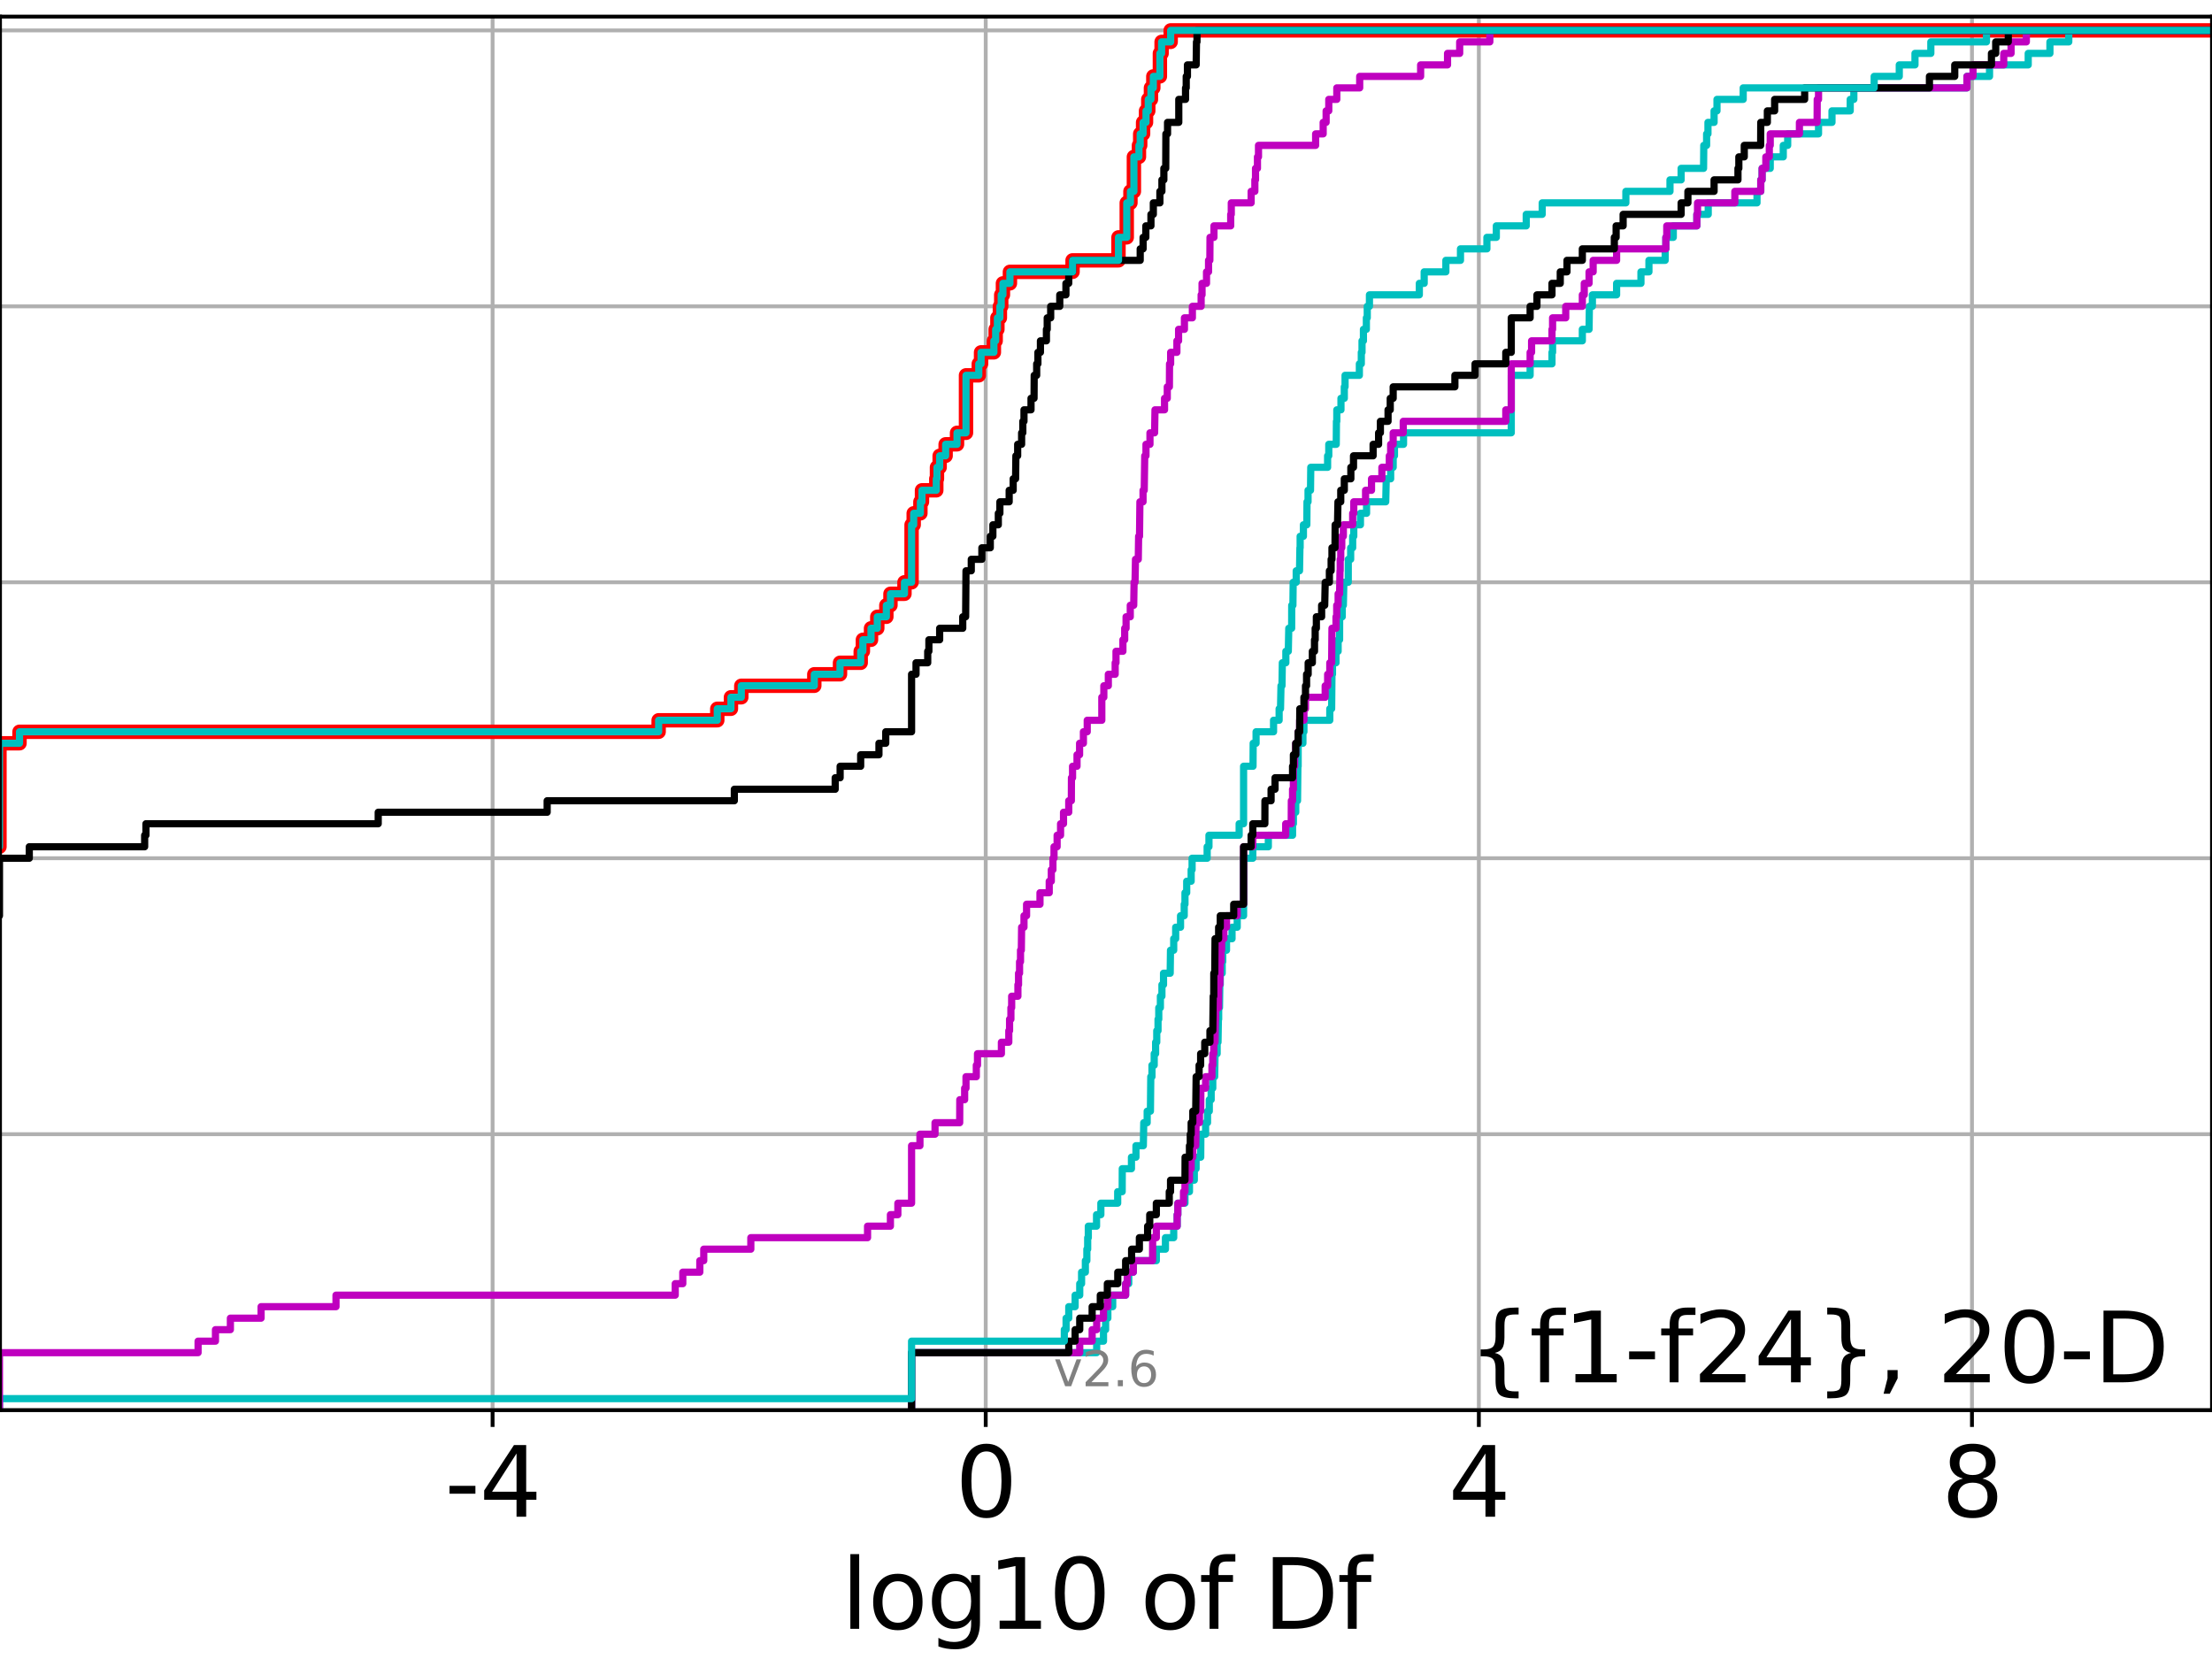 <?xml version="1.0" encoding="utf-8" standalone="no"?>
<!DOCTYPE svg PUBLIC "-//W3C//DTD SVG 1.1//EN"
  "http://www.w3.org/Graphics/SVG/1.1/DTD/svg11.dtd">
<svg xmlns:xlink="http://www.w3.org/1999/xlink" width="460.8pt" height="345.6pt" viewBox="0 0 460.8 345.6" xmlns="http://www.w3.org/2000/svg" version="1.1">
 <defs>
  <style type="text/css">*{stroke-linejoin: round; stroke-linecap: butt}</style>
 </defs>
 <g id="figure_1">
  <g id="patch_1">
   <path d="M 0 345.6 
L 460.8 345.6 
L 460.8 0 
L 0 0 
z
" style="fill: #ffffff"/>
  </g>
  <g id="axes_1">
   <g id="patch_2">
    <path d="M 0 293.76 
L 460.8 293.76 
L 460.8 3.456 
L 0 3.456 
z
" style="fill: #ffffff"/>
   </g>
   <g id="matplotlib.axis_1">
    <g id="xtick_1">
     <g id="line2d_1">
      <path d="M 102.616 293.76 
L 102.616 3.456 
" clip-path="url(#pf92ee6b542)" style="fill: none; stroke: #b0b0b0; stroke-width: 0.8; stroke-linecap: square"/>
     </g>
     <g id="line2d_2">
      <defs>
       <path id="m2bb5bf8720" d="M 0 0 
L 0 3.5 
" style="stroke: #000000; stroke-width: 0.8"/>
      </defs>
      <g>
       <use xlink:href="#m2bb5bf8720" x="102.616" y="293.76" style="stroke: #000000; stroke-width: 0.8"/>
      </g>
     </g>
     <g id="text_1">
      <!-- -4 -->
      <g transform="translate(92.646 315.957)scale(0.2 -0.2)">
       <defs>
        <path id="DejaVuSans-2d" d="M 313 2009 
L 1997 2009 
L 1997 1497 
L 313 1497 
L 313 2009 
z
" transform="scale(0.016)"/>
        <path id="DejaVuSans-34" d="M 2419 4116 
L 825 1625 
L 2419 1625 
L 2419 4116 
z
M 2253 4666 
L 3047 4666 
L 3047 1625 
L 3713 1625 
L 3713 1100 
L 3047 1100 
L 3047 0 
L 2419 0 
L 2419 1100 
L 313 1100 
L 313 1709 
L 2253 4666 
z
" transform="scale(0.016)"/>
       </defs>
       <use xlink:href="#DejaVuSans-2d"/>
       <use xlink:href="#DejaVuSans-34" x="36.084"/>
      </g>
     </g>
    </g>
    <g id="xtick_2">
     <g id="line2d_3">
      <path d="M 205.344 293.76 
L 205.344 3.456 
" clip-path="url(#pf92ee6b542)" style="fill: none; stroke: #b0b0b0; stroke-width: 0.8; stroke-linecap: square"/>
     </g>
     <g id="line2d_4">
      <g>
       <use xlink:href="#m2bb5bf8720" x="205.344" y="293.76" style="stroke: #000000; stroke-width: 0.8"/>
      </g>
     </g>
     <g id="text_2">
      <!-- 0 -->
      <g transform="translate(198.981 315.957)scale(0.2 -0.2)">
       <defs>
        <path id="DejaVuSans-30" d="M 2034 4250 
Q 1547 4250 1301 3770 
Q 1056 3291 1056 2328 
Q 1056 1369 1301 889 
Q 1547 409 2034 409 
Q 2525 409 2770 889 
Q 3016 1369 3016 2328 
Q 3016 3291 2770 3770 
Q 2525 4250 2034 4250 
z
M 2034 4750 
Q 2819 4750 3233 4129 
Q 3647 3509 3647 2328 
Q 3647 1150 3233 529 
Q 2819 -91 2034 -91 
Q 1250 -91 836 529 
Q 422 1150 422 2328 
Q 422 3509 836 4129 
Q 1250 4750 2034 4750 
z
" transform="scale(0.016)"/>
       </defs>
       <use xlink:href="#DejaVuSans-30"/>
      </g>
     </g>
    </g>
    <g id="xtick_3">
     <g id="line2d_5">
      <path d="M 308.071 293.76 
L 308.071 3.456 
" clip-path="url(#pf92ee6b542)" style="fill: none; stroke: #b0b0b0; stroke-width: 0.8; stroke-linecap: square"/>
     </g>
     <g id="line2d_6">
      <g>
       <use xlink:href="#m2bb5bf8720" x="308.071" y="293.76" style="stroke: #000000; stroke-width: 0.8"/>
      </g>
     </g>
     <g id="text_3">
      <!-- 4 -->
      <g transform="translate(301.708 315.957)scale(0.2 -0.2)">
       <use xlink:href="#DejaVuSans-34"/>
      </g>
     </g>
    </g>
    <g id="xtick_4">
     <g id="line2d_7">
      <path d="M 410.798 293.76 
L 410.798 3.456 
" clip-path="url(#pf92ee6b542)" style="fill: none; stroke: #b0b0b0; stroke-width: 0.8; stroke-linecap: square"/>
     </g>
     <g id="line2d_8">
      <g>
       <use xlink:href="#m2bb5bf8720" x="410.798" y="293.76" style="stroke: #000000; stroke-width: 0.8"/>
      </g>
     </g>
     <g id="text_4">
      <!-- 8 -->
      <g transform="translate(404.436 315.957)scale(0.2 -0.2)">
       <defs>
        <path id="DejaVuSans-38" d="M 2034 2216 
Q 1584 2216 1326 1975 
Q 1069 1734 1069 1313 
Q 1069 891 1326 650 
Q 1584 409 2034 409 
Q 2484 409 2743 651 
Q 3003 894 3003 1313 
Q 3003 1734 2745 1975 
Q 2488 2216 2034 2216 
z
M 1403 2484 
Q 997 2584 770 2862 
Q 544 3141 544 3541 
Q 544 4100 942 4425 
Q 1341 4750 2034 4750 
Q 2731 4750 3128 4425 
Q 3525 4100 3525 3541 
Q 3525 3141 3298 2862 
Q 3072 2584 2669 2484 
Q 3125 2378 3379 2068 
Q 3634 1759 3634 1313 
Q 3634 634 3220 271 
Q 2806 -91 2034 -91 
Q 1263 -91 848 271 
Q 434 634 434 1313 
Q 434 1759 690 2068 
Q 947 2378 1403 2484 
z
M 1172 3481 
Q 1172 3119 1398 2916 
Q 1625 2713 2034 2713 
Q 2441 2713 2670 2916 
Q 2900 3119 2900 3481 
Q 2900 3844 2670 4047 
Q 2441 4250 2034 4250 
Q 1625 4250 1398 4047 
Q 1172 3844 1172 3481 
z
" transform="scale(0.016)"/>
       </defs>
       <use xlink:href="#DejaVuSans-38"/>
      </g>
     </g>
    </g>
    <g id="text_5">
     <!-- log10 of Df -->
     <g transform="translate(175.214 339.313)scale(0.2 -0.2)">
      <defs>
       <path id="DejaVuSans-6c" d="M 603 4863 
L 1178 4863 
L 1178 0 
L 603 0 
L 603 4863 
z
" transform="scale(0.016)"/>
       <path id="DejaVuSans-6f" d="M 1959 3097 
Q 1497 3097 1228 2736 
Q 959 2375 959 1747 
Q 959 1119 1226 758 
Q 1494 397 1959 397 
Q 2419 397 2687 759 
Q 2956 1122 2956 1747 
Q 2956 2369 2687 2733 
Q 2419 3097 1959 3097 
z
M 1959 3584 
Q 2709 3584 3137 3096 
Q 3566 2609 3566 1747 
Q 3566 888 3137 398 
Q 2709 -91 1959 -91 
Q 1206 -91 779 398 
Q 353 888 353 1747 
Q 353 2609 779 3096 
Q 1206 3584 1959 3584 
z
" transform="scale(0.016)"/>
       <path id="DejaVuSans-67" d="M 2906 1791 
Q 2906 2416 2648 2759 
Q 2391 3103 1925 3103 
Q 1463 3103 1205 2759 
Q 947 2416 947 1791 
Q 947 1169 1205 825 
Q 1463 481 1925 481 
Q 2391 481 2648 825 
Q 2906 1169 2906 1791 
z
M 3481 434 
Q 3481 -459 3084 -895 
Q 2688 -1331 1869 -1331 
Q 1566 -1331 1297 -1286 
Q 1028 -1241 775 -1147 
L 775 -588 
Q 1028 -725 1275 -790 
Q 1522 -856 1778 -856 
Q 2344 -856 2625 -561 
Q 2906 -266 2906 331 
L 2906 616 
Q 2728 306 2450 153 
Q 2172 0 1784 0 
Q 1141 0 747 490 
Q 353 981 353 1791 
Q 353 2603 747 3093 
Q 1141 3584 1784 3584 
Q 2172 3584 2450 3431 
Q 2728 3278 2906 2969 
L 2906 3500 
L 3481 3500 
L 3481 434 
z
" transform="scale(0.016)"/>
       <path id="DejaVuSans-31" d="M 794 531 
L 1825 531 
L 1825 4091 
L 703 3866 
L 703 4441 
L 1819 4666 
L 2450 4666 
L 2450 531 
L 3481 531 
L 3481 0 
L 794 0 
L 794 531 
z
" transform="scale(0.016)"/>
       <path id="DejaVuSans-20" transform="scale(0.016)"/>
       <path id="DejaVuSans-66" d="M 2375 4863 
L 2375 4384 
L 1825 4384 
Q 1516 4384 1395 4259 
Q 1275 4134 1275 3809 
L 1275 3500 
L 2222 3500 
L 2222 3053 
L 1275 3053 
L 1275 0 
L 697 0 
L 697 3053 
L 147 3053 
L 147 3500 
L 697 3500 
L 697 3744 
Q 697 4328 969 4595 
Q 1241 4863 1831 4863 
L 2375 4863 
z
" transform="scale(0.016)"/>
       <path id="DejaVuSans-44" d="M 1259 4147 
L 1259 519 
L 2022 519 
Q 2988 519 3436 956 
Q 3884 1394 3884 2338 
Q 3884 3275 3436 3711 
Q 2988 4147 2022 4147 
L 1259 4147 
z
M 628 4666 
L 1925 4666 
Q 3281 4666 3915 4102 
Q 4550 3538 4550 2338 
Q 4550 1131 3912 565 
Q 3275 0 1925 0 
L 628 0 
L 628 4666 
z
" transform="scale(0.016)"/>
      </defs>
      <use xlink:href="#DejaVuSans-6c"/>
      <use xlink:href="#DejaVuSans-6f" x="27.783"/>
      <use xlink:href="#DejaVuSans-67" x="88.965"/>
      <use xlink:href="#DejaVuSans-31" x="152.441"/>
      <use xlink:href="#DejaVuSans-30" x="216.064"/>
      <use xlink:href="#DejaVuSans-20" x="279.688"/>
      <use xlink:href="#DejaVuSans-6f" x="311.475"/>
      <use xlink:href="#DejaVuSans-66" x="372.656"/>
      <use xlink:href="#DejaVuSans-20" x="407.861"/>
      <use xlink:href="#DejaVuSans-44" x="439.648"/>
      <use xlink:href="#DejaVuSans-66" x="516.65"/>
     </g>
    </g>
   </g>
   <g id="matplotlib.axis_2">
    <g id="ytick_1">
     <g id="line2d_9">
      <path d="M 0 293.76 
L 460.8 293.76 
" clip-path="url(#pf92ee6b542)" style="fill: none; stroke: #b0b0b0; stroke-width: 0.8; stroke-linecap: square"/>
     </g>
     <g id="line2d_10">
      <defs>
       <path id="m83bc5984ea" d="M 0 0 
L -3.5 0 
" style="stroke: #000000; stroke-width: 0.8"/>
      </defs>
      <g>
       <use xlink:href="#m83bc5984ea" x="0" y="293.76" style="stroke: #000000; stroke-width: 0.8"/>
      </g>
     </g>
    </g>
    <g id="ytick_2">
     <g id="line2d_11">
      <path d="M 0 236.274 
L 460.8 236.274 
" clip-path="url(#pf92ee6b542)" style="fill: none; stroke: #b0b0b0; stroke-width: 0.8; stroke-linecap: square"/>
     </g>
     <g id="line2d_12">
      <g>
       <use xlink:href="#m83bc5984ea" x="0" y="236.274" style="stroke: #000000; stroke-width: 0.8"/>
      </g>
     </g>
    </g>
    <g id="ytick_3">
     <g id="line2d_13">
      <path d="M 0 178.788 
L 460.8 178.788 
" clip-path="url(#pf92ee6b542)" style="fill: none; stroke: #b0b0b0; stroke-width: 0.8; stroke-linecap: square"/>
     </g>
     <g id="line2d_14">
      <g>
       <use xlink:href="#m83bc5984ea" x="0" y="178.788" style="stroke: #000000; stroke-width: 0.8"/>
      </g>
     </g>
    </g>
    <g id="ytick_4">
     <g id="line2d_15">
      <path d="M 0 121.302 
L 460.8 121.302 
" clip-path="url(#pf92ee6b542)" style="fill: none; stroke: #b0b0b0; stroke-width: 0.8; stroke-linecap: square"/>
     </g>
     <g id="line2d_16">
      <g>
       <use xlink:href="#m83bc5984ea" x="0" y="121.302" style="stroke: #000000; stroke-width: 0.8"/>
      </g>
     </g>
    </g>
    <g id="ytick_5">
     <g id="line2d_17">
      <path d="M 0 63.816 
L 460.8 63.816 
" clip-path="url(#pf92ee6b542)" style="fill: none; stroke: #b0b0b0; stroke-width: 0.8; stroke-linecap: square"/>
     </g>
     <g id="line2d_18">
      <g>
       <use xlink:href="#m83bc5984ea" x="0" y="63.816" style="stroke: #000000; stroke-width: 0.8"/>
      </g>
     </g>
    </g>
    <g id="ytick_6">
     <g id="line2d_19">
      <path d="M 0 6.33 
L 460.8 6.33 
" clip-path="url(#pf92ee6b542)" style="fill: none; stroke: #b0b0b0; stroke-width: 0.8; stroke-linecap: square"/>
     </g>
     <g id="line2d_20">
      <g>
       <use xlink:href="#m83bc5984ea" x="0" y="6.33" style="stroke: #000000; stroke-width: 0.8"/>
      </g>
     </g>
    </g>
   </g>
   <g id="line2d_21">
    <path d="M -1 176.393 
L -0.111 176.393 
L -0.111 154.836 
L 4.065 154.836 
L 4.065 152.44 
L 137.207 152.44 
L 137.207 150.045 
L 149.422 150.045 
L 149.422 147.65 
L 152.268 147.65 
L 152.268 145.255 
L 154.425 145.255 
L 154.425 142.859 
L 169.634 142.859 
L 169.634 140.464 
L 174.989 140.464 
L 174.989 138.069 
L 179.301 138.069 
L 179.301 135.674 
L 179.755 135.674 
L 179.755 133.278 
L 181.449 133.278 
L 181.449 130.883 
L 182.753 130.883 
L 182.753 128.488 
L 184.643 128.488 
L 184.643 126.093 
L 185.5 126.093 
L 185.5 123.697 
L 188.418 123.697 
L 188.418 121.302 
L 189.898 121.302 
L 189.898 109.326 
L 190.34 109.326 
L 190.34 106.931 
L 191.736 106.931 
L 191.736 104.535 
L 192.067 104.535 
L 192.067 102.14 
L 195.045 102.14 
L 195.045 99.745 
L 195.186 99.745 
L 195.186 97.35 
L 195.747 97.35 
L 195.747 94.954 
L 196.991 94.954 
L 196.991 92.559 
L 199.367 92.559 
L 199.367 90.164 
L 201.235 90.164 
L 201.235 78.188 
L 203.898 78.188 
L 203.898 75.792 
L 204.372 75.792 
L 204.372 73.397 
L 207.044 73.397 
L 207.044 71.002 
L 207.416 71.002 
L 207.416 68.607 
L 207.776 68.607 
L 207.776 66.211 
L 208.295 66.211 
L 208.295 63.816 
L 208.573 63.816 
L 208.573 61.421 
L 208.929 61.421 
L 208.929 59.026 
L 210.385 59.026 
L 210.385 56.63 
L 223.434 56.63 
L 223.434 54.235 
L 233.003 54.235 
L 233.003 49.445 
L 234.722 49.445 
L 234.722 42.259 
L 235.491 42.259 
L 235.491 39.864 
L 236.211 39.864 
L 236.211 32.678 
L 237.263 32.678 
L 237.263 30.283 
L 237.525 30.283 
L 237.525 27.888 
L 238.128 27.888 
L 238.128 25.492 
L 238.738 25.492 
L 238.738 23.097 
L 239.207 23.097 
L 239.207 20.702 
L 239.763 20.702 
L 239.763 18.307 
L 240.259 18.307 
L 240.259 15.911 
L 241.626 15.911 
L 241.626 11.121 
L 241.982 11.121 
L 241.982 8.726 
L 243.871 8.726 
L 243.871 6.33 
L 243.871 6.33 
L 460.8 6.33 
L 460.8 6.33 
" clip-path="url(#pf92ee6b542)" style="fill: none; stroke: #ff0000; stroke-width: 3; stroke-linecap: square"/>
   </g>
   <g id="line2d_22">
    <path d="M 189.898 293.76 
L 189.898 281.784 
L 228.458 281.784 
L 228.458 279.389 
L 229.879 279.389 
L 229.879 276.993 
L 230.32 276.993 
L 230.32 274.598 
L 230.786 274.598 
L 230.786 272.203 
L 231.797 272.203 
L 231.797 269.808 
L 234.489 269.808 
L 234.489 267.412 
L 235.138 267.412 
L 235.138 265.017 
L 236.091 265.017 
L 236.091 262.622 
L 240.886 262.622 
L 240.886 260.227 
L 242.783 260.227 
L 242.783 257.831 
L 244.506 257.831 
L 244.506 255.436 
L 245.223 255.436 
L 245.223 253.041 
L 245.365 253.041 
L 245.365 250.646 
L 246.853 250.646 
L 246.853 248.25 
L 247.785 248.25 
L 247.785 245.855 
L 248.796 245.855 
L 248.796 243.46 
L 249.169 243.46 
L 249.169 241.065 
L 250.131 241.065 
L 250.165 236.274 
L 251.15 236.274 
L 251.15 233.879 
L 251.548 233.879 
L 251.548 231.484 
L 251.918 231.484 
L 251.918 229.088 
L 252.308 229.088 
L 252.308 226.693 
L 252.642 226.693 
L 252.642 224.298 
L 253.039 224.298 
L 253.114 219.507 
L 253.553 219.507 
L 253.553 217.112 
L 253.732 217.112 
L 253.814 212.322 
L 253.871 212.322 
L 253.871 209.926 
L 254.042 209.926 
L 254.11 205.136 
L 254.202 205.136 
L 254.202 202.741 
L 254.605 202.741 
L 254.605 200.345 
L 254.72 200.345 
L 254.72 197.95 
L 255.504 197.95 
L 255.504 195.555 
L 256.656 195.555 
L 256.656 193.16 
L 257.735 193.16 
L 257.735 190.764 
L 259.061 190.764 
L 259.061 178.788 
L 260.979 178.788 
L 260.979 176.393 
L 264.217 176.393 
L 264.217 173.998 
L 269.263 173.998 
L 269.263 171.602 
L 269.438 171.602 
L 269.438 169.207 
L 269.926 169.207 
L 269.926 166.812 
L 270.299 166.812 
L 270.374 159.626 
L 270.43 159.626 
L 270.432 154.836 
L 271.421 154.836 
L 271.421 152.44 
L 271.633 152.44 
L 271.633 150.045 
L 277.021 150.045 
L 277.021 147.65 
L 277.406 147.65 
L 277.472 140.464 
L 277.582 140.464 
L 277.582 138.069 
L 278.313 138.069 
L 278.313 135.674 
L 278.757 135.674 
L 278.757 133.278 
L 279.062 133.278 
L 279.073 128.488 
L 279.615 128.488 
L 279.615 126.093 
L 279.844 126.093 
L 279.953 121.302 
L 280.866 121.302 
L 280.873 116.512 
L 281.367 116.512 
L 281.367 114.116 
L 281.786 114.116 
L 281.786 111.721 
L 282.015 111.721 
L 282.015 109.326 
L 283.404 109.326 
L 283.404 106.931 
L 284.68 106.931 
L 284.68 104.535 
L 288.673 104.535 
L 288.783 99.745 
L 289.701 99.745 
L 289.701 97.35 
L 290.224 97.35 
L 290.224 94.954 
L 290.493 94.954 
L 290.493 92.559 
L 292.382 92.559 
L 292.382 90.164 
L 314.823 90.164 
L 314.823 78.188 
L 318.753 78.188 
L 318.753 75.792 
L 323.305 75.792 
L 323.305 73.397 
L 323.431 73.397 
L 323.431 71.002 
L 329.63 71.002 
L 329.63 68.607 
L 331.03 68.607 
L 331.096 63.816 
L 331.723 63.816 
L 331.723 61.421 
L 336.769 61.421 
L 336.769 59.026 
L 341.841 59.026 
L 341.841 56.63 
L 343.503 56.63 
L 343.503 54.235 
L 346.888 54.235 
L 346.888 51.84 
L 347.025 51.84 
L 347.025 49.445 
L 348.576 49.445 
L 348.576 47.05 
L 353.485 47.05 
L 353.485 44.654 
L 355.856 44.654 
L 355.856 42.259 
L 366.014 42.259 
L 366.014 39.864 
L 366.799 39.864 
L 366.799 37.469 
L 367.077 37.469 
L 367.077 35.073 
L 368.773 35.073 
L 368.773 32.678 
L 371.487 32.678 
L 371.487 30.283 
L 372.407 30.283 
L 372.407 27.888 
L 378.832 27.888 
L 378.832 25.492 
L 381.637 25.492 
L 381.637 23.097 
L 385.435 23.097 
L 385.435 20.702 
L 386.189 20.702 
L 386.189 18.307 
L 409.75 18.307 
L 409.75 15.911 
L 414.455 15.911 
L 414.455 13.516 
L 422.515 13.516 
L 422.515 11.121 
L 427.037 11.121 
L 427.037 8.726 
L 430.965 8.726 
L 430.965 6.33 
L 430.965 6.33 
L 460.8 6.33 
L 460.8 6.33 
" clip-path="url(#pf92ee6b542)" style="fill: none; stroke: #00bfbf; stroke-width: 1.5; stroke-linecap: square"/>
   </g>
   <g id="line2d_23">
    <path d="M 189.898 293.76 
L 189.898 281.784 
L 224.929 281.784 
L 224.929 279.389 
L 227.514 279.389 
L 227.514 276.993 
L 228.458 276.993 
L 228.458 274.598 
L 229.879 274.598 
L 229.879 272.203 
L 230.786 272.203 
L 230.786 269.808 
L 234.489 269.808 
L 234.489 267.412 
L 234.824 267.412 
L 234.824 265.017 
L 236.091 265.017 
L 236.091 262.622 
L 240.099 262.622 
L 240.119 257.831 
L 240.886 257.831 
L 240.886 255.436 
L 245.223 255.436 
L 245.223 253.041 
L 245.365 253.041 
L 245.365 250.646 
L 246.545 250.646 
L 246.545 248.25 
L 246.853 248.25 
L 246.853 245.855 
L 247.785 245.855 
L 247.785 243.46 
L 248.14 243.46 
L 248.14 241.065 
L 248.484 241.065 
L 248.484 238.669 
L 249.09 238.669 
L 249.169 233.879 
L 249.869 233.879 
L 249.869 231.484 
L 250.131 231.484 
L 250.165 226.693 
L 251.15 226.693 
L 251.15 224.298 
L 252.47 224.298 
L 252.47 221.903 
L 252.642 221.903 
L 252.642 219.507 
L 252.849 219.507 
L 252.849 217.112 
L 253.114 217.112 
L 253.199 212.322 
L 253.254 212.322 
L 253.254 209.926 
L 253.845 209.926 
L 253.871 205.136 
L 254.11 205.136 
L 254.202 200.345 
L 254.368 200.345 
L 254.368 197.95 
L 254.483 197.95 
L 254.483 195.555 
L 254.955 195.555 
L 254.955 193.16 
L 255.504 193.16 
L 255.504 190.764 
L 257.735 190.764 
L 257.735 188.369 
L 259.061 188.369 
L 259.061 176.393 
L 260.979 176.393 
L 260.979 173.998 
L 267.834 173.998 
L 267.834 171.602 
L 268.986 171.602 
L 269.008 166.812 
L 269.263 166.812 
L 269.263 164.417 
L 269.437 164.417 
L 269.438 159.626 
L 269.704 159.626 
L 269.704 157.231 
L 269.926 157.231 
L 269.926 154.836 
L 270.43 154.836 
L 270.43 152.44 
L 270.743 152.44 
L 270.743 150.045 
L 271.633 150.045 
L 271.633 147.65 
L 271.96 147.65 
L 271.96 145.255 
L 276.059 145.255 
L 276.059 142.859 
L 276.573 142.859 
L 276.573 140.464 
L 277.021 140.464 
L 277.021 138.069 
L 277.406 138.069 
L 277.472 130.883 
L 278.313 130.883 
L 278.313 128.488 
L 278.46 128.488 
L 278.46 126.093 
L 278.757 126.093 
L 278.757 123.697 
L 279.062 123.697 
L 279.148 118.907 
L 279.185 118.907 
L 279.185 116.512 
L 279.303 116.512 
L 279.303 114.116 
L 279.514 114.116 
L 279.514 111.721 
L 279.844 111.721 
L 279.844 109.326 
L 281.786 109.326 
L 281.786 106.931 
L 282.015 106.931 
L 282.015 104.535 
L 284.473 104.535 
L 284.473 102.14 
L 285.711 102.14 
L 285.711 99.745 
L 287.872 99.745 
L 287.872 97.35 
L 289.419 97.35 
L 289.419 94.954 
L 289.701 94.954 
L 289.701 92.559 
L 290.224 92.559 
L 290.224 90.164 
L 292.32 90.164 
L 292.32 87.769 
L 313.683 87.769 
L 313.683 85.373 
L 314.823 85.373 
L 314.823 75.792 
L 318.753 75.792 
L 318.753 73.397 
L 319.057 73.397 
L 319.057 71.002 
L 323.305 71.002 
L 323.305 68.607 
L 323.431 68.607 
L 323.431 66.211 
L 326.172 66.211 
L 326.172 63.816 
L 329.63 63.816 
L 329.63 61.421 
L 330.029 61.421 
L 330.029 59.026 
L 331.03 59.026 
L 331.03 56.63 
L 331.882 56.63 
L 331.882 54.235 
L 336.769 54.235 
L 336.769 51.84 
L 347.025 51.84 
L 347.025 49.445 
L 347.218 49.445 
L 347.218 47.05 
L 353.485 47.05 
L 353.485 44.654 
L 353.627 44.654 
L 353.627 42.259 
L 361.399 42.259 
L 361.399 39.864 
L 366.799 39.864 
L 366.799 37.469 
L 367.077 37.469 
L 367.077 35.073 
L 367.854 35.073 
L 367.854 32.678 
L 368.58 32.678 
L 368.58 30.283 
L 368.773 30.283 
L 368.773 27.888 
L 374.853 27.888 
L 374.853 25.492 
L 378.533 25.492 
L 378.561 20.702 
L 378.832 20.702 
L 378.832 18.307 
L 409.75 18.307 
L 409.75 15.911 
L 411.014 15.911 
L 411.014 13.516 
L 417.415 13.516 
L 417.415 11.121 
L 418.942 11.121 
L 418.942 8.726 
L 422.126 8.726 
L 422.126 6.33 
L 422.126 6.33 
L 460.8 6.33 
L 460.8 6.33 
" clip-path="url(#pf92ee6b542)" style="fill: none; stroke: #bf00bf; stroke-width: 1.5; stroke-linecap: square"/>
   </g>
   <g id="line2d_24">
    <path d="M 189.898 293.76 
L 189.898 281.784 
L 222.643 281.784 
L 222.643 279.389 
L 223.97 279.389 
L 223.97 276.993 
L 224.929 276.993 
L 224.929 274.598 
L 227.514 274.598 
L 227.514 272.203 
L 229.211 272.203 
L 229.211 269.808 
L 230.681 269.808 
L 230.681 267.412 
L 232.852 267.412 
L 232.852 265.017 
L 234.489 265.017 
L 234.489 262.622 
L 235.734 262.622 
L 235.734 260.227 
L 237.353 260.227 
L 237.353 257.831 
L 239.07 257.831 
L 239.07 255.436 
L 239.511 255.436 
L 239.511 253.041 
L 240.886 253.041 
L 240.886 250.646 
L 243.578 250.646 
L 243.578 248.25 
L 243.845 248.25 
L 243.845 245.855 
L 246.853 245.855 
L 246.875 241.065 
L 247.785 241.065 
L 247.785 238.669 
L 247.956 238.669 
L 247.956 236.274 
L 248.14 236.274 
L 248.14 233.879 
L 248.484 233.879 
L 248.484 231.484 
L 249.09 231.484 
L 249.18 224.298 
L 249.793 224.298 
L 249.793 221.903 
L 250.115 221.903 
L 250.115 219.507 
L 250.972 219.507 
L 250.972 217.112 
L 252.054 217.112 
L 252.054 214.717 
L 252.642 214.717 
L 252.736 207.531 
L 252.849 207.531 
L 252.857 202.741 
L 253.058 202.741 
L 253.114 195.555 
L 253.862 195.555 
L 253.862 193.16 
L 254.202 193.16 
L 254.202 190.764 
L 257.004 190.764 
L 257.004 188.369 
L 259.061 188.369 
L 259.061 176.393 
L 260.632 176.393 
L 260.632 173.998 
L 260.979 173.998 
L 260.979 171.602 
L 263.495 171.602 
L 263.512 166.812 
L 264.79 166.812 
L 264.79 164.417 
L 265.613 164.417 
L 265.613 162.021 
L 269.263 162.021 
L 269.263 159.626 
L 269.438 159.626 
L 269.438 157.231 
L 269.926 157.231 
L 269.926 154.836 
L 270.43 154.836 
L 270.43 152.44 
L 270.743 152.44 
L 270.77 147.65 
L 271.633 147.65 
L 271.633 145.255 
L 271.96 145.255 
L 271.96 142.859 
L 272.184 142.859 
L 272.184 140.464 
L 272.516 140.464 
L 272.516 138.069 
L 273.386 138.069 
L 273.386 135.674 
L 273.837 135.674 
L 273.837 133.278 
L 273.976 133.278 
L 273.976 130.883 
L 274.222 130.883 
L 274.222 128.488 
L 275.318 128.488 
L 275.318 126.093 
L 275.961 126.093 
L 276.064 121.302 
L 276.935 121.302 
L 276.935 118.907 
L 277.3 118.907 
L 277.3 116.512 
L 277.472 116.512 
L 277.472 114.116 
L 278.104 114.116 
L 278.137 109.326 
L 278.626 109.326 
L 278.722 104.535 
L 279.303 104.535 
L 279.303 102.14 
L 280.045 102.14 
L 280.045 99.745 
L 281.407 99.745 
L 281.407 97.35 
L 281.959 97.35 
L 281.959 94.954 
L 286.044 94.954 
L 286.044 92.559 
L 287.187 92.559 
L 287.187 90.164 
L 287.56 90.164 
L 287.56 87.769 
L 289.156 87.769 
L 289.156 85.373 
L 289.612 85.373 
L 289.612 82.978 
L 290.224 82.978 
L 290.224 80.583 
L 303.082 80.583 
L 303.082 78.188 
L 307.28 78.188 
L 307.28 75.792 
L 313.683 75.792 
L 313.683 73.397 
L 314.823 73.397 
L 314.823 66.211 
L 318.753 66.211 
L 318.753 63.816 
L 320.174 63.816 
L 320.174 61.421 
L 323.305 61.421 
L 323.305 59.026 
L 325.031 59.026 
L 325.031 56.63 
L 326.431 56.63 
L 326.431 54.235 
L 329.63 54.235 
L 329.63 51.84 
L 336.294 51.84 
L 336.294 49.445 
L 336.67 49.445 
L 336.67 47.05 
L 338.128 47.05 
L 338.128 44.654 
L 350.21 44.654 
L 350.21 42.259 
L 351.623 42.259 
L 351.623 39.864 
L 357.076 39.864 
L 357.076 37.469 
L 362.05 37.469 
L 362.05 35.073 
L 362.232 35.073 
L 362.232 32.678 
L 363.363 32.678 
L 363.363 30.283 
L 366.776 30.283 
L 366.799 25.492 
L 368.173 25.492 
L 368.173 23.097 
L 369.69 23.097 
L 369.69 20.702 
L 375.942 20.702 
L 375.942 18.307 
L 401.936 18.307 
L 401.936 15.911 
L 407.211 15.911 
L 407.211 13.516 
L 414.854 13.516 
L 414.854 11.121 
L 415.744 11.121 
L 415.744 8.726 
L 418.365 8.726 
L 418.365 6.33 
L 418.365 6.33 
L 460.8 6.33 
L 460.8 6.33 
" clip-path="url(#pf92ee6b542)" style="fill: none; stroke: #000000; stroke-width: 1.5; stroke-linecap: square"/>
   </g>
   <g id="line2d_25">
    <path d="M -0.111 293.76 
L -0.111 291.365 
L 189.898 291.365 
L 189.898 279.389 
L 221.717 279.389 
L 221.717 276.993 
L 222.086 276.993 
L 222.086 274.598 
L 222.643 274.598 
L 222.643 272.203 
L 223.97 272.203 
L 223.97 269.808 
L 224.929 269.808 
L 224.929 267.412 
L 225.313 267.412 
L 225.313 265.017 
L 226.102 265.017 
L 226.102 262.622 
L 226.412 262.622 
L 226.412 260.227 
L 226.583 260.227 
L 226.583 257.831 
L 226.715 257.831 
L 226.715 255.436 
L 228.43 255.436 
L 228.43 253.041 
L 229.329 253.041 
L 229.329 250.646 
L 232.835 250.646 
L 232.835 248.25 
L 233.771 248.25 
L 233.791 243.46 
L 235.703 243.46 
L 235.703 241.065 
L 236.641 241.065 
L 236.641 238.669 
L 238.179 238.669 
L 238.265 233.879 
L 238.977 233.879 
L 238.977 231.484 
L 239.654 231.484 
L 239.729 224.298 
L 239.976 224.298 
L 239.976 221.903 
L 240.442 221.903 
L 240.442 219.507 
L 240.735 219.507 
L 240.735 217.112 
L 240.974 217.112 
L 240.974 214.717 
L 241.238 214.717 
L 241.238 212.322 
L 241.393 212.322 
L 241.393 209.926 
L 241.73 209.926 
L 241.73 207.531 
L 242.051 207.531 
L 242.051 205.136 
L 242.382 205.136 
L 242.382 202.741 
L 243.771 202.741 
L 243.835 197.95 
L 244.504 197.95 
L 244.504 195.555 
L 244.915 195.555 
L 244.915 193.16 
L 245.927 193.16 
L 245.927 190.764 
L 246.695 190.764 
L 246.695 188.369 
L 246.853 188.369 
L 246.853 185.974 
L 247.213 185.974 
L 247.213 183.579 
L 248.14 183.579 
L 248.14 181.183 
L 248.336 181.183 
L 248.336 178.788 
L 251.471 178.788 
L 251.471 176.393 
L 251.847 176.393 
L 251.847 173.998 
L 258.138 173.998 
L 258.138 171.602 
L 259.061 171.602 
L 259.061 159.626 
L 261.027 159.626 
L 261.059 154.836 
L 261.665 154.836 
L 261.665 152.44 
L 265.305 152.44 
L 265.305 150.045 
L 266.466 150.045 
L 266.466 147.65 
L 266.755 147.65 
L 266.852 142.859 
L 267.062 142.859 
L 267.133 138.069 
L 267.866 138.069 
L 267.866 135.674 
L 268.379 135.674 
L 268.474 130.883 
L 269.076 130.883 
L 269.09 126.093 
L 269.337 126.093 
L 269.392 121.302 
L 270.025 121.302 
L 270.025 118.907 
L 270.712 118.907 
L 270.796 114.116 
L 270.843 114.116 
L 270.843 111.721 
L 271.525 111.721 
L 271.525 109.326 
L 272.236 109.326 
L 272.272 104.535 
L 272.49 104.535 
L 272.49 102.14 
L 273.003 102.14 
L 273.058 97.35 
L 276.565 97.35 
L 276.565 94.954 
L 276.808 94.954 
L 276.808 92.559 
L 278.364 92.559 
L 278.404 87.769 
L 278.481 87.769 
L 278.481 85.373 
L 279.347 85.373 
L 279.347 82.978 
L 280.045 82.978 
L 280.045 80.583 
L 280.201 80.583 
L 280.201 78.188 
L 283.181 78.188 
L 283.181 75.792 
L 283.585 75.792 
L 283.585 73.397 
L 283.734 73.397 
L 283.734 71.002 
L 284.028 71.002 
L 284.028 68.607 
L 284.64 68.607 
L 284.64 66.211 
L 284.823 66.211 
L 284.823 63.816 
L 285.28 63.816 
L 285.28 61.421 
L 295.672 61.421 
L 295.672 59.026 
L 296.684 59.026 
L 296.684 56.63 
L 301.201 56.63 
L 301.201 54.235 
L 304.245 54.235 
L 304.245 51.84 
L 309.749 51.84 
L 309.749 49.445 
L 311.711 49.445 
L 311.711 47.05 
L 317.941 47.05 
L 317.941 44.654 
L 321.27 44.654 
L 321.27 42.259 
L 338.699 42.259 
L 338.699 39.864 
L 347.889 39.864 
L 347.889 37.469 
L 350.21 37.469 
L 350.21 35.073 
L 354.883 35.073 
L 354.929 30.283 
L 355.519 30.283 
L 355.519 27.888 
L 355.8 27.888 
L 355.8 25.492 
L 357.076 25.492 
L 357.076 23.097 
L 357.68 23.097 
L 357.68 20.702 
L 363.141 20.702 
L 363.141 18.307 
L 390.424 18.307 
L 390.424 15.911 
L 395.654 15.911 
L 395.654 13.516 
L 398.926 13.516 
L 398.926 11.121 
L 402.228 11.121 
L 402.228 8.726 
L 413.819 8.726 
L 413.819 6.33 
L 413.819 6.33 
L 460.8 6.33 
L 460.8 6.33 
" clip-path="url(#pf92ee6b542)" style="fill: none; stroke: #00bfbf; stroke-width: 1.5; stroke-linecap: square"/>
   </g>
   <g id="line2d_26">
    <path d="M -0.111 293.76 
L -0.111 281.784 
L 41.264 281.784 
L 41.264 279.389 
L 44.886 279.389 
L 44.886 276.993 
L 47.994 276.993 
L 47.994 274.598 
L 54.391 274.598 
L 54.391 272.203 
L 69.995 272.203 
L 69.995 269.808 
L 140.663 269.808 
L 140.663 267.412 
L 142.238 267.412 
L 142.238 265.017 
L 145.784 265.017 
L 145.784 262.622 
L 146.605 262.622 
L 146.605 260.227 
L 156.411 260.227 
L 156.411 257.831 
L 180.727 257.831 
L 180.727 255.436 
L 185.489 255.436 
L 185.489 253.041 
L 187.041 253.041 
L 187.041 250.646 
L 189.898 250.646 
L 189.898 238.669 
L 191.641 238.669 
L 191.641 236.274 
L 194.784 236.274 
L 194.784 233.879 
L 199.921 233.879 
L 199.942 229.088 
L 200.952 229.088 
L 200.952 226.693 
L 201.235 226.693 
L 201.235 224.298 
L 203.385 224.298 
L 203.385 221.903 
L 203.632 221.903 
L 203.632 219.507 
L 208.61 219.507 
L 208.61 217.112 
L 210.153 217.112 
L 210.153 214.717 
L 210.312 214.717 
L 210.312 212.322 
L 210.591 212.322 
L 210.591 209.926 
L 210.747 209.926 
L 210.747 207.531 
L 212.05 207.531 
L 212.05 205.136 
L 212.181 205.136 
L 212.181 202.741 
L 212.393 202.741 
L 212.393 200.345 
L 212.59 200.345 
L 212.59 197.95 
L 212.762 197.95 
L 212.821 193.16 
L 213.316 193.16 
L 213.316 190.764 
L 213.854 190.764 
L 213.854 188.369 
L 216.648 188.369 
L 216.648 185.974 
L 218.573 185.974 
L 218.573 183.579 
L 219.007 183.579 
L 219.007 181.183 
L 219.343 181.183 
L 219.343 178.788 
L 219.571 178.788 
L 219.571 176.393 
L 220.218 176.393 
L 220.218 173.998 
L 220.935 173.998 
L 220.935 171.602 
L 221.55 171.602 
L 221.55 169.207 
L 222.637 169.207 
L 222.637 166.812 
L 223.183 166.812 
L 223.203 162.021 
L 223.434 162.021 
L 223.434 159.626 
L 224.364 159.626 
L 224.364 157.231 
L 224.898 157.231 
L 224.898 154.836 
L 225.694 154.836 
L 225.694 152.44 
L 226.49 152.44 
L 226.49 150.045 
L 229.527 150.045 
L 229.527 145.255 
L 229.95 145.255 
L 229.95 142.859 
L 230.886 142.859 
L 230.886 140.464 
L 232.311 140.464 
L 232.311 138.069 
L 232.485 138.069 
L 232.485 135.674 
L 233.923 135.674 
L 233.923 133.278 
L 234.294 133.278 
L 234.294 130.883 
L 234.582 130.883 
L 234.582 128.488 
L 235.456 128.488 
L 235.456 126.093 
L 236.175 126.093 
L 236.25 121.302 
L 236.447 121.302 
L 236.543 116.512 
L 237.125 116.512 
L 237.197 111.721 
L 237.383 111.721 
L 237.464 104.535 
L 238.116 104.535 
L 238.116 102.14 
L 238.364 102.14 
L 238.469 94.954 
L 238.73 94.954 
L 238.73 92.559 
L 239.559 92.559 
L 239.559 90.164 
L 240.525 90.164 
L 240.605 85.373 
L 242.594 85.373 
L 242.594 82.978 
L 243.164 82.978 
L 243.164 80.583 
L 243.607 80.583 
L 243.636 75.792 
L 243.866 75.792 
L 243.866 73.397 
L 245.17 73.397 
L 245.17 71.002 
L 245.52 71.002 
L 245.52 68.607 
L 246.738 68.607 
L 246.738 66.211 
L 248.393 66.211 
L 248.393 63.816 
L 250.219 63.816 
L 250.219 61.421 
L 250.408 61.421 
L 250.408 59.026 
L 251.34 59.026 
L 251.34 56.63 
L 251.762 56.63 
L 251.762 54.235 
L 252.034 54.235 
L 252.067 49.445 
L 252.889 49.445 
L 252.889 47.05 
L 256.378 47.05 
L 256.378 44.654 
L 256.499 44.654 
L 256.499 42.259 
L 260.635 42.259 
L 260.635 39.864 
L 261.409 39.864 
L 261.409 37.469 
L 261.547 37.469 
L 261.547 35.073 
L 261.951 35.073 
L 261.951 32.678 
L 262.168 32.678 
L 262.168 30.283 
L 274.071 30.283 
L 274.071 27.888 
L 275.64 27.888 
L 275.64 25.492 
L 276.256 25.492 
L 276.256 23.097 
L 276.808 23.097 
L 276.808 20.702 
L 278.481 20.702 
L 278.481 18.307 
L 283.25 18.307 
L 283.25 15.911 
L 295.943 15.911 
L 295.943 13.516 
L 301.548 13.516 
L 301.548 11.121 
L 304.079 11.121 
L 304.079 8.726 
L 310.359 8.726 
L 310.359 6.33 
L 310.359 6.33 
L 460.8 6.33 
L 460.8 6.33 
" clip-path="url(#pf92ee6b542)" style="fill: none; stroke: #bf00bf; stroke-width: 1.5; stroke-linecap: square"/>
   </g>
   <g id="line2d_27">
    <path d="M -1 190.764 
L -0.111 190.764 
L -0.111 178.788 
L 6.1 178.788 
L 6.1 176.393 
L 30.135 176.393 
L 30.135 173.998 
L 30.401 173.998 
L 30.401 171.602 
L 78.789 171.602 
L 78.789 169.207 
L 113.984 169.207 
L 113.984 166.812 
L 152.975 166.812 
L 152.975 164.417 
L 173.986 164.417 
L 173.986 162.021 
L 175.013 162.021 
L 175.013 159.626 
L 179.293 159.626 
L 179.293 157.231 
L 183.102 157.231 
L 183.102 154.836 
L 184.518 154.836 
L 184.518 152.44 
L 189.898 152.44 
L 189.898 140.464 
L 190.826 140.464 
L 190.826 138.069 
L 193.261 138.069 
L 193.261 135.674 
L 193.504 135.674 
L 193.504 133.278 
L 195.747 133.278 
L 195.747 130.883 
L 200.557 130.883 
L 200.557 128.488 
L 201.162 128.488 
L 201.235 118.907 
L 202.335 118.907 
L 202.335 116.512 
L 204.541 116.512 
L 204.541 114.116 
L 206.296 114.116 
L 206.296 111.721 
L 206.832 111.721 
L 206.832 109.326 
L 207.969 109.326 
L 207.969 106.931 
L 208.295 106.931 
L 208.295 104.535 
L 210.229 104.535 
L 210.229 102.14 
L 211.063 102.14 
L 211.063 99.745 
L 211.566 99.745 
L 211.629 94.954 
L 212 94.954 
L 212 92.559 
L 212.821 92.559 
L 212.821 90.164 
L 213.071 90.164 
L 213.071 87.769 
L 213.316 87.769 
L 213.316 85.373 
L 214.781 85.373 
L 214.781 82.978 
L 215.41 82.978 
L 215.442 78.188 
L 215.96 78.188 
L 215.96 75.792 
L 216.216 75.792 
L 216.216 73.397 
L 216.741 73.397 
L 216.741 71.002 
L 217.989 71.002 
L 217.989 68.607 
L 218.156 68.607 
L 218.156 66.211 
L 218.877 66.211 
L 218.877 63.816 
L 220.768 63.816 
L 220.768 61.421 
L 222.052 61.421 
L 222.052 59.026 
L 222.637 59.026 
L 222.637 56.63 
L 223.434 56.63 
L 223.434 54.235 
L 237.525 54.235 
L 237.525 51.84 
L 238.128 51.84 
L 238.128 49.445 
L 238.7 49.445 
L 238.7 47.05 
L 239.763 47.05 
L 239.763 44.654 
L 240.259 44.654 
L 240.259 42.259 
L 241.626 42.259 
L 241.626 39.864 
L 242.049 39.864 
L 242.049 37.469 
L 242.453 37.469 
L 242.453 35.073 
L 242.844 35.073 
L 242.876 27.888 
L 243.222 27.888 
L 243.222 25.492 
L 245.562 25.492 
L 245.562 20.702 
L 246.968 20.702 
L 246.968 18.307 
L 247.112 18.307 
L 247.112 15.911 
L 247.365 15.911 
L 247.365 13.516 
L 249.183 13.516 
L 249.248 8.726 
L 249.357 8.726 
L 249.357 6.33 
L 249.357 6.33 
L 460.8 6.33 
L 460.8 6.33 
" clip-path="url(#pf92ee6b542)" style="fill: none; stroke: #000000; stroke-width: 1.5; stroke-linecap: square"/>
   </g>
   <g id="line2d_28">
    <path d="M -1 176.393 
L -0.111 176.393 
L -0.111 154.836 
L 4.065 154.836 
L 4.065 152.44 
L 137.207 152.44 
L 137.207 150.045 
L 149.422 150.045 
L 149.422 147.65 
L 152.268 147.65 
L 152.268 145.255 
L 154.425 145.255 
L 154.425 142.859 
L 169.634 142.859 
L 169.634 140.464 
L 174.989 140.464 
L 174.989 138.069 
L 179.301 138.069 
L 179.301 135.674 
L 179.755 135.674 
L 179.755 133.278 
L 181.449 133.278 
L 181.449 130.883 
L 182.753 130.883 
L 182.753 128.488 
L 184.643 128.488 
L 184.643 126.093 
L 185.5 126.093 
L 185.5 123.697 
L 188.418 123.697 
L 188.418 121.302 
L 189.898 121.302 
L 189.898 109.326 
L 190.34 109.326 
L 190.34 106.931 
L 191.736 106.931 
L 191.736 104.535 
L 192.067 104.535 
L 192.067 102.14 
L 195.045 102.14 
L 195.045 99.745 
L 195.186 99.745 
L 195.186 97.35 
L 195.747 97.35 
L 195.747 94.954 
L 196.991 94.954 
L 196.991 92.559 
L 199.367 92.559 
L 199.367 90.164 
L 201.235 90.164 
L 201.235 78.188 
L 203.898 78.188 
L 203.898 75.792 
L 204.372 75.792 
L 204.372 73.397 
L 207.044 73.397 
L 207.044 71.002 
L 207.416 71.002 
L 207.416 68.607 
L 207.776 68.607 
L 207.776 66.211 
L 208.295 66.211 
L 208.295 63.816 
L 208.573 63.816 
L 208.573 61.421 
L 208.929 61.421 
L 208.929 59.026 
L 210.385 59.026 
L 210.385 56.63 
L 223.434 56.63 
L 223.434 54.235 
L 233.003 54.235 
L 233.003 49.445 
L 234.722 49.445 
L 234.722 42.259 
L 235.491 42.259 
L 235.491 39.864 
L 236.211 39.864 
L 236.211 32.678 
L 237.263 32.678 
L 237.263 30.283 
L 237.525 30.283 
L 237.525 27.888 
L 238.128 27.888 
L 238.128 25.492 
L 238.738 25.492 
L 238.738 23.097 
L 239.207 23.097 
L 239.207 20.702 
L 239.763 20.702 
L 239.763 18.307 
L 240.259 18.307 
L 240.259 15.911 
L 241.626 15.911 
L 241.626 11.121 
L 241.982 11.121 
L 241.982 8.726 
L 243.871 8.726 
L 243.871 6.33 
L 243.871 6.33 
L 460.8 6.33 
L 460.8 6.33 
" clip-path="url(#pf92ee6b542)" style="fill: none; stroke: #00bfbf; stroke-width: 1.5; stroke-linecap: square"/>
   </g>
   <g id="patch_3">
    <path d="M 0 293.76 
L 0 3.456 
" style="fill: none; stroke: #000000; stroke-width: 0.8; stroke-linejoin: miter; stroke-linecap: square"/>
   </g>
   <g id="patch_4">
    <path d="M 460.8 293.76 
L 460.8 3.456 
" style="fill: none; stroke: #000000; stroke-width: 0.8; stroke-linejoin: miter; stroke-linecap: square"/>
   </g>
   <g id="patch_5">
    <path d="M -0 293.76 
L 460.8 293.76 
" style="fill: none; stroke: #000000; stroke-width: 0.8; stroke-linejoin: miter; stroke-linecap: square"/>
   </g>
   <g id="patch_6">
    <path d="M -0 3.456 
L 460.8 3.456 
" style="fill: none; stroke: #000000; stroke-width: 0.8; stroke-linejoin: miter; stroke-linecap: square"/>
   </g>
   <g id="text_6">
    <!-- {f1-f24}, 20-D -->
    <g transform="translate(305.884 287.954)scale(0.2 -0.2)">
     <defs>
      <path id="DejaVuSans-7b" d="M 3272 -594 
L 3272 -1044 
L 3078 -1044 
Q 2300 -1044 2036 -812 
Q 1772 -581 1772 109 
L 1772 856 
Q 1772 1328 1603 1509 
Q 1434 1691 991 1691 
L 800 1691 
L 800 2138 
L 991 2138 
Q 1438 2138 1605 2317 
Q 1772 2497 1772 2963 
L 1772 3713 
Q 1772 4403 2036 4633 
Q 2300 4863 3078 4863 
L 3272 4863 
L 3272 4416 
L 3059 4416 
Q 2619 4416 2484 4278 
Q 2350 4141 2350 3700 
L 2350 2925 
Q 2350 2434 2208 2212 
Q 2066 1991 1722 1913 
Q 2069 1828 2209 1606 
Q 2350 1384 2350 897 
L 2350 122 
Q 2350 -319 2484 -456 
Q 2619 -594 3059 -594 
L 3272 -594 
z
" transform="scale(0.016)"/>
      <path id="DejaVuSans-32" d="M 1228 531 
L 3431 531 
L 3431 0 
L 469 0 
L 469 531 
Q 828 903 1448 1529 
Q 2069 2156 2228 2338 
Q 2531 2678 2651 2914 
Q 2772 3150 2772 3378 
Q 2772 3750 2511 3984 
Q 2250 4219 1831 4219 
Q 1534 4219 1204 4116 
Q 875 4013 500 3803 
L 500 4441 
Q 881 4594 1212 4672 
Q 1544 4750 1819 4750 
Q 2544 4750 2975 4387 
Q 3406 4025 3406 3419 
Q 3406 3131 3298 2873 
Q 3191 2616 2906 2266 
Q 2828 2175 2409 1742 
Q 1991 1309 1228 531 
z
" transform="scale(0.016)"/>
      <path id="DejaVuSans-7d" d="M 800 -594 
L 1019 -594 
Q 1456 -594 1589 -459 
Q 1722 -325 1722 122 
L 1722 897 
Q 1722 1384 1862 1606 
Q 2003 1828 2350 1913 
Q 2003 1991 1862 2212 
Q 1722 2434 1722 2925 
L 1722 3700 
Q 1722 4144 1589 4280 
Q 1456 4416 1019 4416 
L 800 4416 
L 800 4863 
L 997 4863 
Q 1775 4863 2036 4633 
Q 2297 4403 2297 3713 
L 2297 2963 
Q 2297 2497 2465 2317 
Q 2634 2138 3078 2138 
L 3272 2138 
L 3272 1691 
L 3078 1691 
Q 2634 1691 2465 1509 
Q 2297 1328 2297 856 
L 2297 109 
Q 2297 -581 2036 -812 
Q 1775 -1044 997 -1044 
L 800 -1044 
L 800 -594 
z
" transform="scale(0.016)"/>
      <path id="DejaVuSans-2c" d="M 750 794 
L 1409 794 
L 1409 256 
L 897 -744 
L 494 -744 
L 750 256 
L 750 794 
z
" transform="scale(0.016)"/>
     </defs>
     <use xlink:href="#DejaVuSans-7b"/>
     <use xlink:href="#DejaVuSans-66" x="63.623"/>
     <use xlink:href="#DejaVuSans-31" x="98.828"/>
     <use xlink:href="#DejaVuSans-2d" x="162.451"/>
     <use xlink:href="#DejaVuSans-66" x="198.535"/>
     <use xlink:href="#DejaVuSans-32" x="233.74"/>
     <use xlink:href="#DejaVuSans-34" x="297.363"/>
     <use xlink:href="#DejaVuSans-7d" x="360.986"/>
     <use xlink:href="#DejaVuSans-2c" x="424.609"/>
     <use xlink:href="#DejaVuSans-20" x="456.396"/>
     <use xlink:href="#DejaVuSans-32" x="488.184"/>
     <use xlink:href="#DejaVuSans-30" x="551.807"/>
     <use xlink:href="#DejaVuSans-2d" x="615.43"/>
     <use xlink:href="#DejaVuSans-44" x="651.514"/>
    </g>
   </g>
   <g id="text_7">
    <!-- v2.6 -->
    <g style="fill: #808080" transform="translate(219.489 288.777)scale(0.1 -0.1)">
     <defs>
      <path id="DejaVuSans-76" d="M 191 3500 
L 800 3500 
L 1894 563 
L 2988 3500 
L 3597 3500 
L 2284 0 
L 1503 0 
L 191 3500 
z
" transform="scale(0.016)"/>
      <path id="DejaVuSans-2e" d="M 684 794 
L 1344 794 
L 1344 0 
L 684 0 
L 684 794 
z
" transform="scale(0.016)"/>
      <path id="DejaVuSans-36" d="M 2113 2584 
Q 1688 2584 1439 2293 
Q 1191 2003 1191 1497 
Q 1191 994 1439 701 
Q 1688 409 2113 409 
Q 2538 409 2786 701 
Q 3034 994 3034 1497 
Q 3034 2003 2786 2293 
Q 2538 2584 2113 2584 
z
M 3366 4563 
L 3366 3988 
Q 3128 4100 2886 4159 
Q 2644 4219 2406 4219 
Q 1781 4219 1451 3797 
Q 1122 3375 1075 2522 
Q 1259 2794 1537 2939 
Q 1816 3084 2150 3084 
Q 2853 3084 3261 2657 
Q 3669 2231 3669 1497 
Q 3669 778 3244 343 
Q 2819 -91 2113 -91 
Q 1303 -91 875 529 
Q 447 1150 447 2328 
Q 447 3434 972 4092 
Q 1497 4750 2381 4750 
Q 2619 4750 2861 4703 
Q 3103 4656 3366 4563 
z
" transform="scale(0.016)"/>
     </defs>
     <use xlink:href="#DejaVuSans-76"/>
     <use xlink:href="#DejaVuSans-32" x="59.18"/>
     <use xlink:href="#DejaVuSans-2e" x="122.803"/>
     <use xlink:href="#DejaVuSans-36" x="154.59"/>
    </g>
   </g>
  </g>
 </g>
 <defs>
  <clipPath id="pf92ee6b542">
   <rect x="0" y="3.456" width="460.8" height="290.304"/>
  </clipPath>
 </defs>
</svg>
